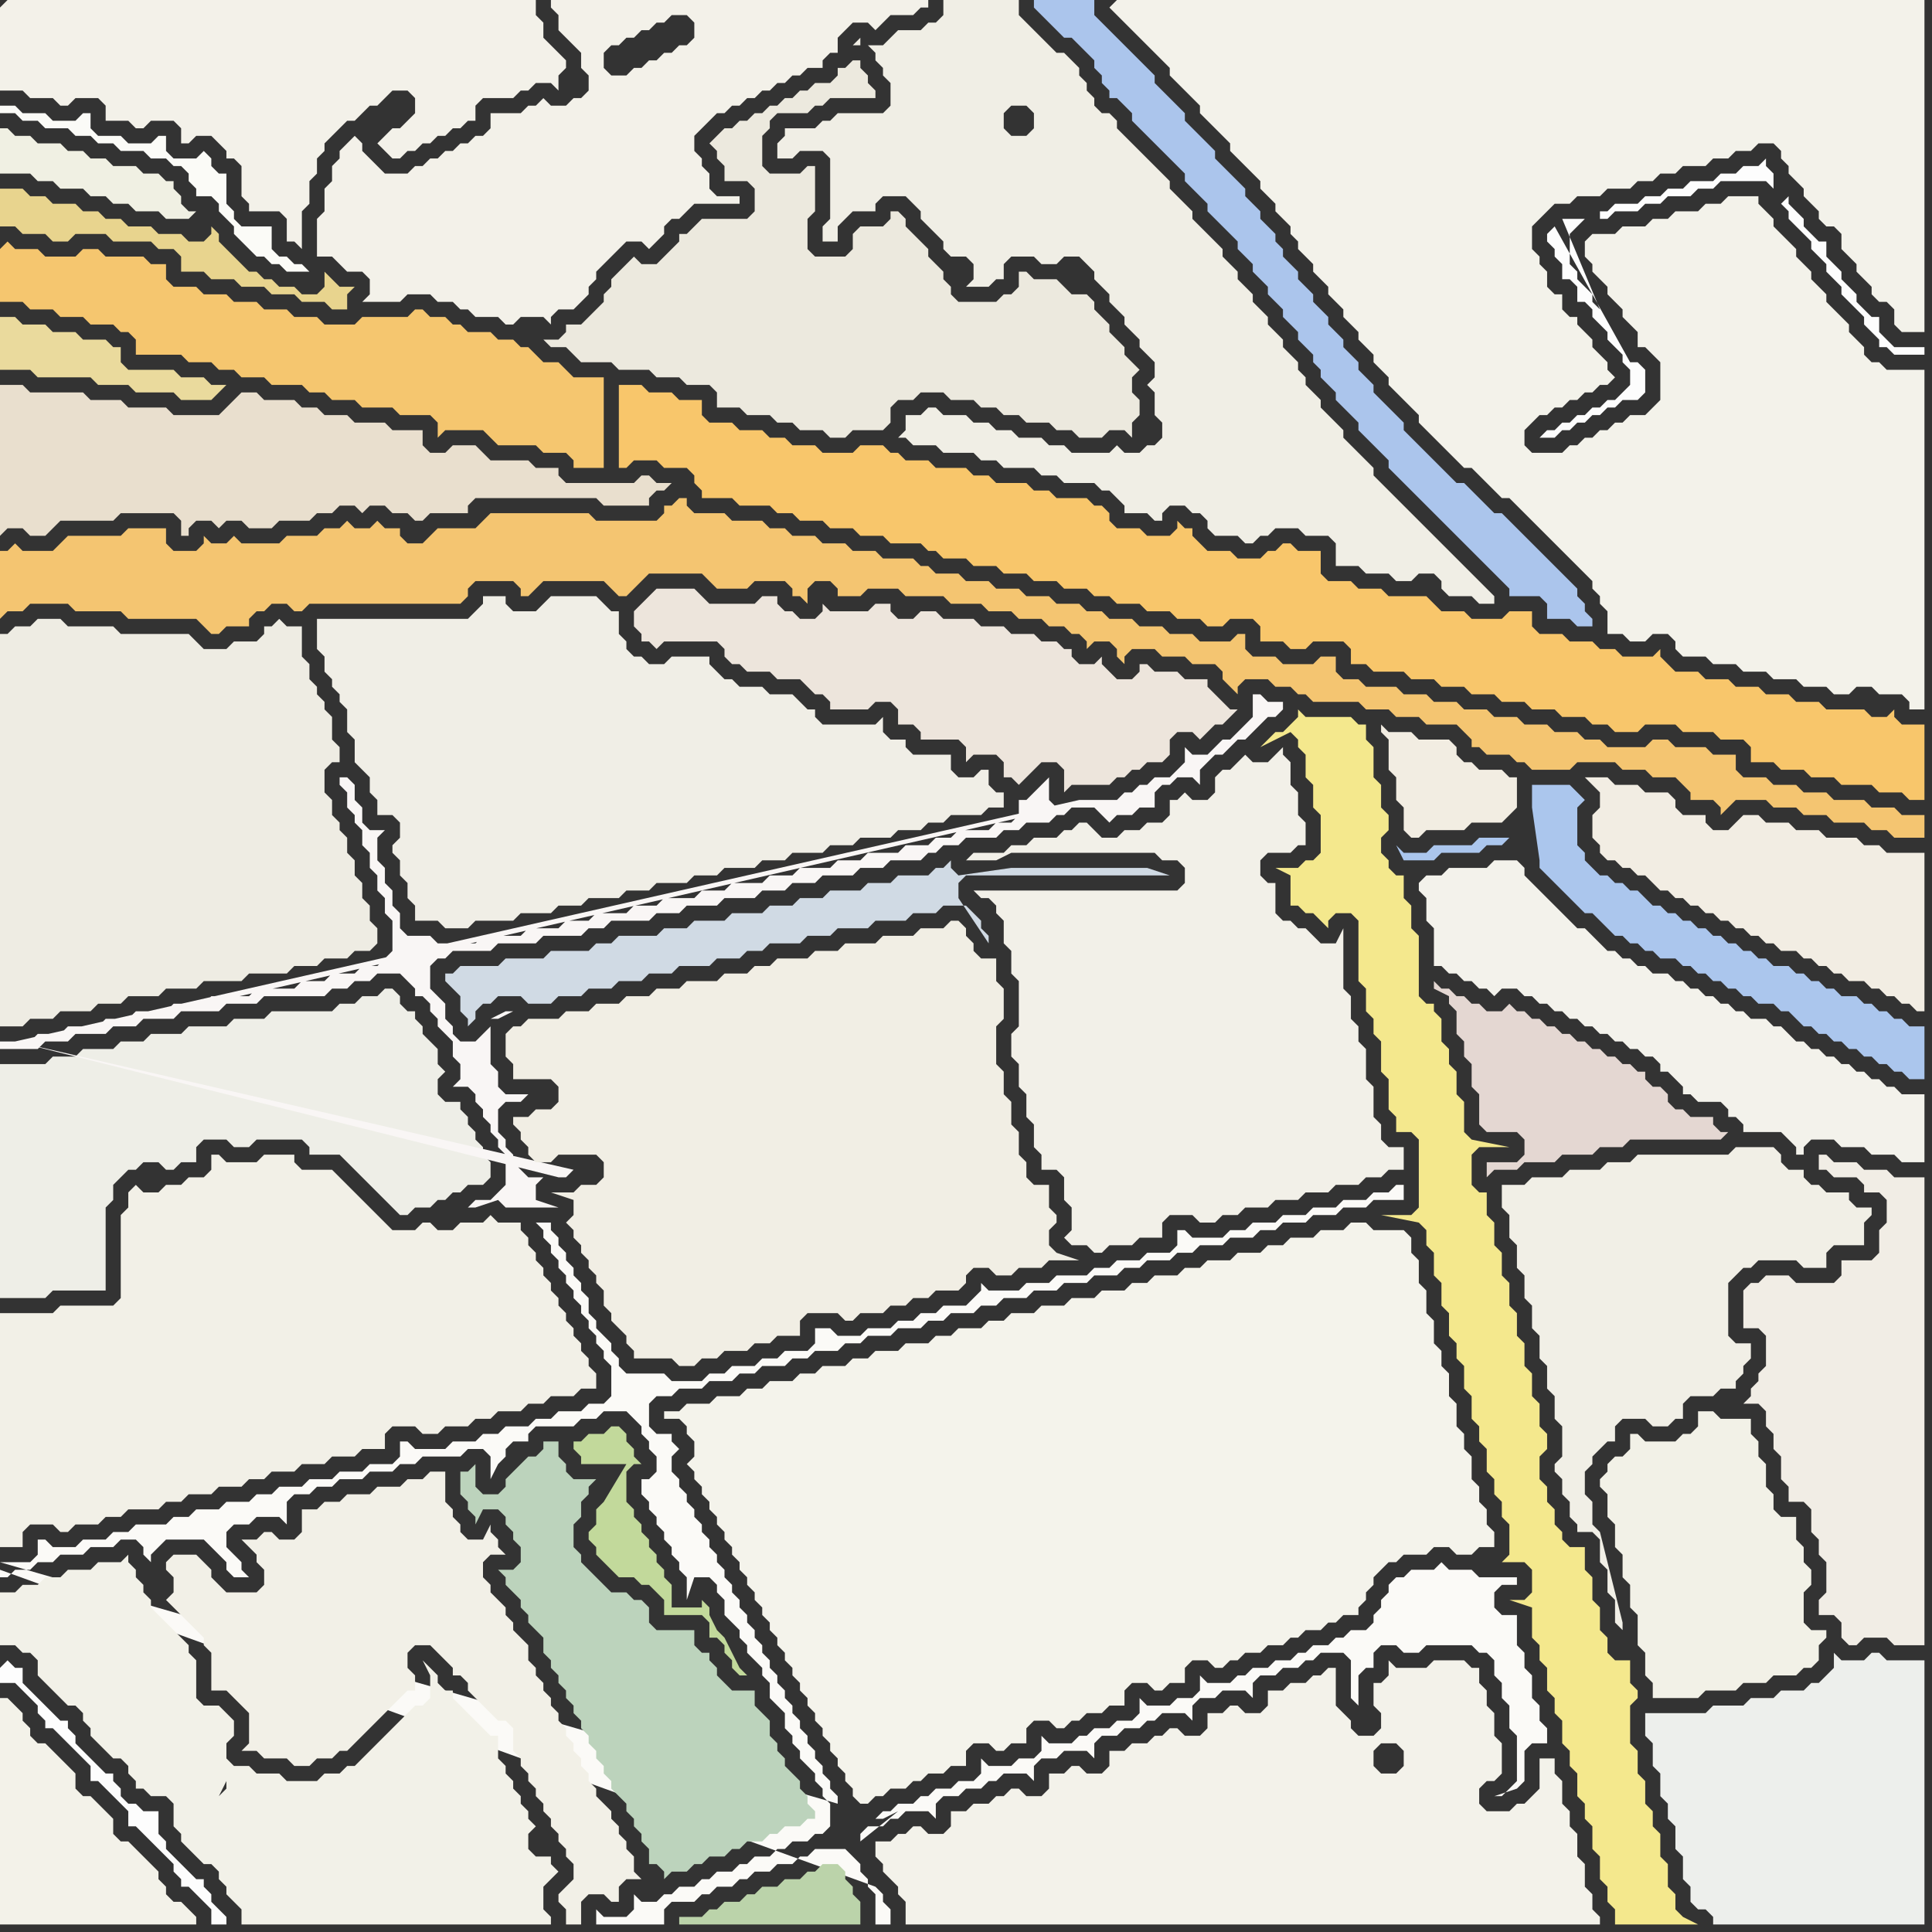 <svg width="256" height="256" xmlns="http://www.w3.org/2000/svg"><rect width="100%" height="100%" fill="#333333" stroke="none"/><script> 
var tempColor;
function hoverPath(evt){
obj = evt.target;
tempColor = obj.getAttribute("fill");
obj.setAttribute("fill","red");
//alert(tempColor);
//obj.setAttribute("stroke","red");}
function recoverPath(evt){
obj = evt.target;
obj.setAttribute("fill", tempColor);
//obj.setAttribute("stroke", tempColor);
}</script><path onmouseover="hoverPath(evt)" onmouseout="recoverPath(evt)" fill="rgb(251,250,247)" d="M  0,208l 0,1 1,0 1,-1 2,0 1,-1 2,0 1,-1 3,0 1,-1 3,0 1,-1 2,0 1,1 0,1 1,1 0,-1 1,-1 0,0 1,-1 5,0 1,1 1,1 1,1 0,1 1,1 2,0 -1,-1 0,-1 -1,-1 -1,-1 0,-2 1,-1 2,0 1,-1 3,0 1,1 0,-3 1,-1 2,0 1,-1 2,0 1,-1 3,0 1,-1 3,0 1,-1 2,0 1,-1 5,0 1,-1 2,0 1,1 0,3 1,-2 0,0 1,-1 0,-1 1,-1 2,0 0,-1 1,-1 5,0 1,-1 2,0 1,-1 3,0 2,2 0,1 1,1 0,1 1,1 0,2 -1,1 -1,0 0,2 1,1 0,1 1,1 0,1 1,1 0,1 1,1 0,1 1,1 0,1 1,1 0,3 1,-3 2,0 1,1 0,1 1,1 0,2 1,1 1,1 0,1 1,1 0,1 1,1 1,1 0,1 1,1 0,2 1,1 1,1 0,2 1,1 0,1 1,1 0,1 1,1 1,1 0,1 1,1 0,1 1,1 0,3 -1,1 -1,0 -1,1 -2,0 -1,1 -1,0 -1,1 -2,0 -1,1 -1,0 -1,1 -2,0 -1,1 -1,0 -1,1 -2,0 -1,1 -1,0 -1,1 -2,0 -1,-1 0,2 -1,1 -3,0 -1,-1 0,2 9,0 0,-2 1,-1 3,0 1,-1 1,0 1,-1 2,0 1,-1 1,0 1,-1 2,0 1,-1 2,0 1,-1 1,0 1,-1 4,0 1,1 1,1 0,1 1,1 0,1 1,1 0,4 2,0 0,-2 -1,-1 0,-1 -1,-1 -116,-42 111,31 0,-1 -1,-1 0,-1 -1,-1 0,-1 -1,-1 0,-1 -1,-1 0,-1 -1,-1 0,-1 -1,-1 0,-1 -1,-1 0,-1 -1,-1 0,-1 -1,-1 0,-1 -1,-1 0,-1 -1,-1 0,-1 -1,-1 0,-1 -1,-1 0,-1 -1,-1 0,-1 -1,-1 0,-1 -1,-1 0,-1 -1,-1 0,-1 -1,-1 0,-1 -1,-1 0,-1 -1,-1 0,-1 -1,-1 0,-1 -1,-1 0,-2 1,-1 -1,-1 0,-1 -2,0 -1,-1 0,-3 1,-1 2,0 1,-1 3,0 1,-1 3,0 1,-1 2,0 1,-1 3,0 1,-1 2,0 1,-1 3,0 1,-1 2,0 1,-1 3,0 1,-1 3,0 1,-1 2,0 1,-1 3,0 1,-1 2,0 1,-1 3,0 1,-1 3,0 1,-1 3,0 1,-1 3,0 1,-1 2,0 1,-1 3,0 1,-1 2,0 1,-1 3,0 1,-1 3,0 1,-1 2,0 1,-1 3,0 1,-1 3,0 1,-1 3,0 1,-1 4,0 0,-2 -1,0 -1,1 -2,0 -1,1 -3,0 -1,1 -3,0 -1,1 -3,0 -1,1 -3,0 -1,1 -2,0 -1,1 -4,0 -1,-1 -1,0 0,2 -1,1 -3,0 -1,1 -3,0 -1,1 -2,0 -1,1 -4,0 -1,1 -3,0 -1,1 -4,0 -1,-1 0,1 -1,1 -1,1 -3,0 -1,1 -2,0 -1,1 -2,0 -1,1 -3,0 -1,1 -3,0 -1,-1 -2,0 0,2 -1,1 -3,0 -1,1 -2,0 -1,1 -3,0 -1,1 -2,0 -1,1 -4,0 -1,-1 -5,0 -1,-1 0,-1 -1,-1 0,-1 -1,-1 -1,-1 0,-1 -1,-1 0,-2 -1,-1 0,-1 -1,-1 0,-1 -1,-1 0,-1 -1,-1 0,-1 -1,-1 0,-1 -2,0 1,1 0,1 1,1 0,1 1,1 0,1 1,1 0,1 1,1 0,1 1,1 0,1 1,1 0,1 1,1 0,1 1,1 0,1 1,1 0,4 -1,1 -2,0 -1,1 -3,0 -1,1 -2,0 -1,1 -3,0 -1,1 -2,0 -1,1 -3,0 -1,1 -4,0 -1,-1 -1,0 0,2 -1,1 -3,0 -1,1 -3,0 -1,1 -3,0 -1,1 -3,0 -1,1 -2,0 -1,1 -3,0 -1,1 -3,0 -1,1 -2,0 -1,1 -4,0 -1,1 -2,0 -1,1 -3,0 -1,1 -3,0 -1,-1 -1,0 0,2 -1,1 -4,0 111,32 -111,-31 112,32 0,0 -112,-32 114,36 0,-1 1,-1 2,0 1,-1 1,0 1,-1 3,0 1,1 0,-2 1,-1 2,0 1,-1 2,0 1,-1 1,0 1,-1 3,0 1,1 0,-2 1,-1 2,0 1,-1 3,0 1,1 0,-2 1,-1 2,0 1,-1 2,0 1,-1 1,0 1,-1 3,0 1,1 0,-2 1,-1 2,0 1,-1 3,0 1,1 0,-2 1,-1 2,0 1,-1 2,0 1,-1 1,0 1,-1 3,0 1,1 0,5 1,1 0,-4 1,-1 1,0 0,-2 1,-1 2,0 1,1 2,0 1,-1 6,0 1,1 1,0 1,1 0,2 1,1 0,2 1,1 0,3 1,1 0,6 -1,1 -1,1 -1,0 3,-1 1,-1 0,-4 1,-1 2,0 0,-2 -1,-1 0,-2 -1,-1 0,-3 -1,-1 0,-2 -1,-1 0,-4 -2,0 -1,-1 0,-2 1,-1 2,0 0,-1 -5,0 -1,-1 -3,0 -1,-1 -1,1 -3,0 -1,1 -1,0 -1,1 0,1 -1,1 0,1 -1,1 0,1 -1,1 -2,0 -1,1 -1,0 -1,1 -2,0 -1,1 -1,0 -1,1 -2,0 -1,1 -2,0 -1,1 -1,0 -1,1 -3,0 -1,-1 0,2 -1,1 -2,0 -1,1 -3,0 -1,-1 0,2 -1,1 -2,0 -1,1 -2,0 -1,1 -1,0 -1,1 -3,0 -1,-1 0,2 -1,1 -2,0 -1,1 -3,0 -1,-1 0,2 -1,1 -2,0 -1,1 -2,0 -1,1 -1,0 -1,1 -2,0 -1,1 -1,0 -1,1 1,0 2,-1 -5,4 -114,-36Z"/>
<path onmouseover="hoverPath(evt)" onmouseout="recoverPath(evt)" fill="rgb(242,240,231)" d="M  19,158l 0,0 -1,-1 -1,1 0,2 -1,1 0,11 -1,1 -7,0 -1,1 -7,0 0,31 3,0 0,-2 1,-1 3,0 1,1 1,0 1,-1 3,0 1,-1 2,0 1,-1 4,0 1,-1 2,0 1,-1 3,0 1,-1 3,0 1,-1 2,0 1,-1 3,0 1,-1 3,0 1,-1 3,0 1,-1 3,0 0,-2 1,-1 3,0 1,1 2,0 1,-1 3,0 1,-1 2,0 1,-1 3,0 1,-1 2,0 1,-1 3,0 1,-1 2,0 0,-2 -1,-1 0,-1 -1,-1 0,-1 -1,-1 0,-1 -1,-1 0,-1 -1,-1 0,-1 -1,-1 0,-1 -1,-1 0,-1 -1,-1 0,-1 -1,-1 0,-1 -1,-1 0,-1 -3,0 -1,-1 -1,1 -3,0 -1,1 -2,0 -1,-1 -1,0 -1,1 -3,0 -1,-1 -1,-1 -6,-6 -4,0 -1,-1 0,-1 -4,0 -1,1 -4,0 -1,-1 -1,0 0,2 -1,1 -2,0 -1,1 -2,0 -1,1Z"/>
<path onmouseover="hoverPath(evt)" onmouseout="recoverPath(evt)" fill="rgb(237,239,236)" d="M  219,232l 0,2 1,1 0,3 1,1 0,2 1,1 0,3 1,1 0,3 1,1 0,2 1,1 1,0 1,1 0,1 28,0 0,-35 -5,0 -1,-1 -1,0 -1,1 -3,0 -1,-1 0,2 -1,1 -1,1 -1,0 -1,1 -3,0 -1,1 -3,0 -1,1 -4,0 -1,1 -8,0 0,3 1,1Z"/>
<path onmouseover="hoverPath(evt)" onmouseout="recoverPath(evt)" fill="rgb(243,241,233)" d="M  0,1l 0,11 3,0 1,1 3,0 1,1 1,0 1,-1 3,0 1,1 0,2 3,0 1,1 1,0 1,-1 3,0 1,1 0,2 1,0 1,-1 2,0 1,1 1,1 0,1 1,0 1,1 0,4 1,1 0,1 4,0 1,1 0,3 1,0 1,1 0,-5 1,-1 0,-3 1,-1 0,-2 1,-1 0,-1 2,-2 1,-1 1,0 1,-1 1,-1 1,0 1,-1 1,-1 2,0 1,1 0,2 -1,1 -1,1 -1,0 -1,1 -1,1 1,1 0,0 1,1 1,0 1,-1 1,0 1,-1 1,0 1,-1 1,0 1,-1 1,0 1,-1 1,0 0,-2 1,-1 4,0 1,-1 1,0 1,-1 2,0 1,1 0,-2 1,-1 0,-1 -1,-1 -1,-1 -1,-1 0,-2 -1,-1 0,-2 -70,0 -1,1Z"/>
<path onmouseover="hoverPath(evt)" onmouseout="recoverPath(evt)" fill="rgb(245,198,111)" d="M  0,33l 0,7 3,0 1,1 3,0 1,1 3,0 1,1 3,0 1,1 1,0 1,1 0,2 6,0 1,1 3,0 1,1 2,0 1,1 3,0 1,1 4,0 1,1 2,0 1,1 3,0 1,1 4,0 1,1 4,0 1,1 0,2 1,-1 5,0 1,1 1,1 5,0 1,1 3,0 1,1 0,1 4,0 0,-12 -4,0 -1,-1 -1,-1 -2,0 -1,-1 -1,-1 -1,0 -1,-1 -2,0 -1,-1 -3,0 -1,-1 -1,0 -1,-1 -2,0 -1,-1 -1,0 -1,1 -6,0 -1,1 -4,0 -1,-1 -3,0 -1,-1 -3,0 -1,-1 -3,0 -1,-1 -3,0 -1,-1 -3,0 -1,-1 0,-2 -2,0 -1,-1 -5,0 -1,-1 -2,0 -1,1 -4,0 -1,-1 -3,0 -1,-1 -1,1Z"/>
<path onmouseover="hoverPath(evt)" onmouseout="recoverPath(evt)" fill="rgb(238,238,231)" d="M  0,153l 0,19 6,0 1,-1 7,0 0,-11 1,-1 0,-2 1,-1 1,-1 1,0 1,-1 2,0 1,1 1,0 1,-1 2,0 0,-2 1,-1 3,0 1,1 2,0 1,-1 6,0 1,1 0,1 4,0 1,1 5,5 1,1 1,1 1,0 1,-1 2,0 1,-1 1,0 1,-1 1,0 1,-1 2,0 1,-1 0,-2 -1,-1 0,-1 -1,-1 0,-1 -1,-1 0,-1 -1,-1 0,-1 -2,0 -1,-1 0,-2 1,-1 -1,-1 0,-2 -1,-1 -1,-1 0,-1 -1,-1 0,-1 -1,0 -1,-1 0,-1 -1,-1 -1,0 -1,1 -2,0 -1,1 -2,0 -1,1 -8,0 -1,1 -4,0 -1,1 -5,0 -1,1 -4,0 -1,1 -3,0 -1,1 -4,0 -1,1 -3,0 -1,1 -6,0Z"/>
<path onmouseover="hoverPath(evt)" onmouseout="recoverPath(evt)" fill="rgb(242,240,231)" d="M  42,200l -2,0 0,3 -1,1 -2,0 -1,-1 -1,0 -1,1 -2,0 1,1 0,0 1,1 0,1 1,1 0,2 -1,1 -4,0 -1,-1 -1,-1 0,-1 -1,-1 -1,-1 -3,0 -1,1 0,1 1,1 0,2 -1,1 1,1 1,1 1,1 1,1 1,1 0,1 1,1 0,5 2,0 1,1 1,1 1,1 0,4 -1,1 2,0 1,1 3,0 1,1 2,0 1,-1 2,0 1,-1 1,0 1,-1 1,-1 1,-1 1,-1 1,-1 1,-1 1,-1 1,-1 1,0 0,-2 -1,-1 0,-2 1,-1 2,0 1,1 1,1 1,1 0,1 1,0 1,1 0,1 1,1 2,2 1,1 1,0 1,1 0,3 1,1 0,1 1,1 0,1 1,1 0,1 1,1 0,1 1,1 0,1 1,1 0,1 1,1 0,1 1,1 0,2 -1,1 -1,1 0,1 1,1 0,2 2,0 0,-3 1,-1 2,0 1,1 1,0 0,-2 1,-1 2,0 -1,-1 0,-2 -1,-1 0,-1 -1,-1 0,-1 -1,-1 0,-1 -1,-1 -1,-1 0,-1 -1,-1 0,-1 -1,-1 0,-1 -1,-1 0,-1 -1,-1 0,-1 -1,-1 0,-1 -1,-1 0,-1 -1,-1 0,-1 -1,-1 0,-1 -1,-1 0,-2 -1,-1 -1,-1 0,-1 -1,-1 0,-1 -1,-1 -1,-1 0,-1 -1,-1 0,-2 1,-1 2,0 -1,-1 0,-1 -1,-1 0,-1 -1,2 -2,0 -1,-1 0,-1 -1,-1 0,-1 -1,-1 0,-4 -2,0 -1,1 -2,0 -1,1 -3,0 -1,1 -3,0 -1,1 -2,0 -1,1Z"/>
<path onmouseover="hoverPath(evt)" onmouseout="recoverPath(evt)" fill="rgb(237,229,220)" d="M  85,80l -1,1 0,2 1,1 0,1 1,0 1,1 1,-1 7,0 1,1 0,1 1,1 1,0 1,1 3,0 1,1 3,0 1,1 1,1 1,0 1,1 0,1 5,0 1,-1 2,0 1,1 0,2 2,0 1,1 0,1 5,0 1,1 0,2 1,-1 3,0 1,1 0,2 1,0 1,1 1,-1 0,0 1,-1 1,-1 2,0 1,1 0,3 1,-1 5,0 1,-1 1,0 1,-1 1,0 1,-1 2,0 1,-1 0,-2 1,-1 2,0 1,1 1,-1 1,-1 1,0 1,-1 1,-1 -1,0 -1,-1 -2,-2 0,-1 -3,0 -1,-1 -3,0 -1,-1 -1,0 0,1 -1,1 -2,0 -1,-1 -1,-1 0,-1 -1,1 -2,0 -1,-1 0,-1 -1,0 -1,-1 -2,0 -1,-1 -3,0 -1,-1 -3,0 -1,-1 -4,0 -1,-1 -2,0 -1,1 -2,0 -1,-1 0,-1 -2,0 -1,1 -5,0 -1,-1 0,1 -1,1 -2,0 -1,-1 -1,0 -1,-1 0,-1 -2,0 -1,1 -6,0 -1,-1 -1,-1 -5,0 -1,1 -1,1Z"/>
<path onmouseover="hoverPath(evt)" onmouseout="recoverPath(evt)" fill="rgb(171,197,236)" d="M  138,0l -1,0 0,1 1,1 0,0 1,1 1,1 1,1 1,0 1,1 1,1 1,1 0,1 1,1 0,1 1,1 0,1 1,0 1,1 1,1 0,1 1,1 1,1 1,1 1,1 1,1 1,1 1,1 0,1 1,1 2,2 0,1 1,1 1,1 1,1 1,1 0,1 1,1 1,1 0,1 1,1 1,1 0,1 1,1 1,1 0,1 1,1 1,1 0,1 1,1 1,1 0,1 1,1 0,1 1,1 1,1 0,1 1,1 1,1 1,1 0,1 1,1 2,2 1,1 0,1 1,1 1,1 1,1 1,1 1,1 1,1 1,1 1,1 1,1 1,1 1,1 1,1 1,1 1,1 1,1 1,1 0,1 4,0 1,1 0,2 3,0 1,1 2,0 0,-1 -1,-1 0,-1 -1,-1 0,-1 -1,-1 -1,-1 -1,-1 -1,-1 -1,-1 -1,-1 -1,-1 -1,-1 -1,-1 -1,-1 -1,0 -1,-1 -1,-1 -1,-1 -1,-1 -1,0 -1,-1 -1,-1 -1,-1 -1,-1 -1,-1 -1,-1 -1,-1 0,-1 -1,-1 -1,-1 -1,-1 -1,-1 0,-1 -1,-1 -1,-1 0,-1 -1,-1 -1,-1 0,-1 -1,-1 -1,-1 0,-1 -1,-1 -1,-1 0,-1 -1,-1 -1,-1 0,-1 -1,-1 -1,-1 0,-1 -1,-1 0,-1 -2,-2 0,-1 -2,-2 0,-1 -2,-2 -1,-1 -1,-1 0,-1 -1,-1 -1,-1 -1,-1 -1,-1 0,-1 -1,-1 -1,-1 -1,-1 -1,-1 0,-1 -1,-1 -2,-2 -1,-1 -1,-1 -1,-1 -1,-1 -1,-1 0,-2Z"/>
<path onmouseover="hoverPath(evt)" onmouseout="recoverPath(evt)" fill="rgb(243,242,234)" d="M  147,1l 0,0 1,1 1,1 1,1 1,1 1,1 1,1 1,1 1,1 0,1 1,1 1,1 1,1 1,1 0,1 1,1 1,1 1,1 1,1 0,1 3,3 1,1 0,1 1,1 1,1 0,1 1,1 1,1 0,1 1,1 0,1 1,1 1,1 0,1 1,1 1,1 0,1 1,1 1,1 0,1 1,1 1,1 0,1 1,1 1,1 0,1 1,1 1,1 0,1 1,1 1,1 1,1 1,1 0,1 1,1 1,1 1,1 1,1 1,1 1,1 1,0 1,1 1,1 1,1 1,1 1,0 1,1 1,1 1,1 1,1 1,1 1,1 1,1 1,1 1,1 1,1 1,1 0,1 1,1 0,1 1,1 0,3 2,0 1,1 2,0 1,-1 2,0 1,1 0,1 1,1 3,0 1,1 3,0 1,1 3,0 1,1 3,0 1,1 3,0 1,1 2,0 1,-1 2,0 1,1 3,0 1,1 0,1 2,0 0,-45 -5,0 -1,-1 -1,0 -1,-1 0,-1 -1,-1 -1,-1 0,-1 -1,-1 -1,-1 -1,-1 0,-1 -1,-1 -1,-1 0,-1 -1,-1 -1,-1 0,-1 -1,-1 -1,-1 -1,-1 0,-1 -1,-1 -1,-1 0,-1 -4,0 -1,1 -2,0 -1,1 -3,0 -1,1 -2,0 -1,1 -3,0 -1,1 -3,0 -1,1 0,2 1,1 0,1 1,1 1,1 0,1 1,1 1,1 0,1 1,1 1,1 0,2 1,0 1,1 1,1 0,5 -1,1 -1,1 -2,0 -1,1 -1,0 -1,1 -1,0 -1,1 -1,0 -1,1 -1,0 -1,1 -4,0 -1,-1 0,-2 1,-1 1,-1 1,0 1,-1 1,0 1,-1 1,0 1,-1 1,0 1,-1 1,0 1,-1 -1,-1 0,-1 -1,-1 -1,-1 0,-1 -1,-1 -1,-1 0,-1 -1,0 -1,-1 0,-2 -1,0 -1,-1 0,-2 -1,-1 0,-1 -1,-1 0,-3 1,-1 1,-1 1,-1 2,0 1,-1 3,0 1,-1 3,0 1,-1 2,0 1,-1 2,0 1,-1 3,0 1,-1 2,0 1,-1 2,0 1,-1 2,0 1,1 0,1 1,1 0,1 1,1 1,1 0,1 1,1 1,1 0,1 1,1 1,0 1,1 0,2 1,1 1,1 0,1 1,1 1,1 0,1 1,1 1,0 1,1 0,2 1,1 3,0 0,-44 -107,0 -1,1Z"/>
<path onmouseover="hoverPath(evt)" onmouseout="recoverPath(evt)" fill="rgb(249,246,245)" d="M  2,138l -2,0 0,1 5,0 1,-1 3,0 1,-1 4,0 1,-1 3,0 1,-1 4,0 1,-1 5,0 1,-1 4,0 1,-1 8,0 1,-1 2,0 1,-1 2,0 1,-1 3,0 1,1 1,1 0,1 1,0 1,1 0,1 1,1 0,1 1,1 1,1 0,2 1,1 0,2 -1,1 2,0 1,1 0,1 1,1 0,1 1,1 0,1 1,1 0,1 1,1 0,4 -1,1 -1,1 -2,0 -1,1 1,0 3,-1 1,1 7,0 -3,-1 0,-2 1,-1 -2,0 -1,-1 -1,-1 0,-1 -1,-1 0,-1 -1,-1 0,-3 1,-1 2,0 1,-1 -3,0 -1,-1 0,-2 -1,-1 0,-5 -1,1 -1,1 -2,0 -1,-1 0,-1 -1,-1 0,-2 -1,-1 -1,-1 0,-3 1,-1 1,0 1,-1 5,0 1,-1 5,0 1,-1 5,0 1,-1 2,0 1,-1 5,0 1,-1 3,0 1,-1 4,0 1,-1 4,0 1,-1 3,0 1,-1 3,0 1,-1 4,0 1,-1 3,0 1,-1 4,0 1,-1 1,0 1,-1 2,0 1,-1 4,0 1,-1 2,0 1,-1 3,0 1,-1 1,0 1,-1 3,0 1,1 1,1 1,-1 2,0 1,-1 2,0 0,-2 1,-1 1,0 1,-1 2,0 1,1 0,-2 1,-1 1,-1 1,0 1,-1 1,-1 1,0 1,-1 1,-1 1,-1 1,0 1,-1 0,-1 -2,0 -1,-1 -1,0 0,3 -1,1 -1,1 -1,1 -1,0 -1,1 -1,1 -2,0 -1,-1 0,2 -1,1 -1,1 -2,0 -1,1 -1,0 -1,1 -1,0 -1,1 -5,0 -141,32 139,-31 -1,0 -1,-1 0,-3 -1,1 0,0 -1,1 -1,1 -1,0 0,2 -1,1 -2,0 -1,1 -4,0 -1,1 -2,0 -1,1 -3,0 -1,1 -4,0 -1,1 -3,0 -1,1 -4,0 -1,1 -3,0 -1,1 -4,0 -1,1 -3,0 -1,1 -4,0 -1,1 -3,0 -1,1 -4,0 -1,1 -3,0 -1,1 -4,0 -1,1 -5,0 -1,1 -5,0 -1,-1 -3,0 -1,-1 0,-2 -1,-1 0,-2 -1,-1 0,-2 -1,-1 0,-3 1,-1 -2,0 -1,-1 0,-2 -1,-1 0,-2 -1,-1 -1,0 0,1 1,1 0,2 1,1 0,1 1,1 0,2 1,1 0,2 1,1 0,2 1,1 0,2 1,1 0,4 -1,1 -1,1 -2,0 -1,1 -3,0 -1,1 -3,0 -1,1 -5,0 -1,1 -5,0 -1,1 -4,0 -1,1 -4,0 -1,1 -3,0 -1,1 -4,0 -1,1 -3,0 -1,1 1,0 4,-1 5,-1 4,-1 5,-1 118,-27 -139,31 64,-3 -1,0 2,-1 1,0 -2,1 -64,3 72,18 1,0 1,-1Z"/>
<path onmouseover="hoverPath(evt)" onmouseout="recoverPath(evt)" fill="rgb(240,238,230)" d="M  46,94l 0,3 1,1 0,3 1,1 1,1 0,2 1,1 0,2 2,0 1,1 0,2 -1,1 0,1 1,1 0,2 1,1 0,2 1,1 0,2 3,0 1,1 3,0 1,-1 5,0 1,-1 4,0 1,-1 3,0 1,-1 4,0 1,-1 3,0 1,-1 4,0 1,-1 3,0 1,-1 4,0 1,-1 3,0 1,-1 4,0 1,-1 3,0 1,-1 4,0 1,-1 3,0 1,-1 2,0 1,-1 4,0 1,-1 2,0 0,-2 -1,0 -1,-1 0,-2 -1,0 -1,1 -2,0 -1,-1 0,-2 -5,0 -1,-1 0,-1 -2,0 -1,-1 0,-2 -1,1 -7,0 -1,-1 0,-1 -1,0 -1,-1 -1,-1 -3,0 -1,-1 -3,0 -1,-1 -1,0 -1,-1 -1,-1 0,-1 -5,0 -1,1 -2,0 -1,-1 -1,0 -1,-1 0,-1 -1,-1 0,-3 -1,0 -1,-1 -1,-1 -6,0 -1,1 0,0 -1,1 -3,0 -1,-1 0,-1 -3,0 0,1 -1,1 -1,1 -20,0 0,4 1,1 0,2 1,1 0,1 1,1 0,1 1,1Z"/>
<path onmouseover="hoverPath(evt)" onmouseout="recoverPath(evt)" fill="rgb(188,211,188)" d="M  69,194l 0,0 -1,1 -1,1 0,1 -1,1 -2,0 -1,-1 0,-3 -1,1 -1,0 0,3 1,1 0,1 1,1 0,1 1,-2 2,0 1,1 0,1 1,1 0,1 1,1 0,2 -1,1 -2,0 1,1 0,1 1,1 1,1 0,1 1,1 0,1 1,1 1,1 0,2 1,1 0,1 1,1 0,1 1,1 0,1 1,1 0,1 1,1 0,1 1,1 0,1 1,1 0,1 1,1 0,1 1,1 0,1 1,1 1,1 0,1 1,1 0,1 1,1 0,1 1,1 0,2 1,0 1,1 0,1 1,-1 2,0 1,-1 1,0 1,-1 2,0 1,-1 1,0 1,-1 2,0 1,-1 1,0 1,-1 2,0 1,-1 1,0 0,-1 -1,-1 0,-1 -1,-1 0,-1 -1,-1 -1,-1 0,-1 -1,-1 0,-1 -1,-1 0,-2 -1,-1 -1,-1 0,-2 -3,0 -1,-1 -1,-1 0,-1 -1,-1 0,-1 -1,0 -1,-1 0,-2 -5,0 -1,-1 0,-2 -1,-1 -1,0 -1,-1 -2,0 -1,-1 -1,-1 -1,-1 -1,-1 0,-1 -1,-1 0,-3 1,-1 0,-2 1,-1 0,-1 1,-1 -3,0 -1,-1 0,-1 -1,-1 0,-2 -2,0 0,1 -1,1 -1,0 -1,1Z"/>
<path onmouseover="hoverPath(evt)" onmouseout="recoverPath(evt)" fill="rgb(244,232,141)" d="M  181,131l 0,3 1,1 0,2 1,1 0,4 1,1 0,4 1,1 0,2 2,0 1,1 0,9 -1,1 -4,0 5,1 0,0 1,1 0,2 1,1 0,3 1,1 0,3 1,1 0,3 1,1 0,2 1,1 0,3 1,1 0,3 1,1 0,2 1,1 0,3 1,1 0,2 1,1 0,2 1,1 0,4 -1,1 3,0 1,1 0,3 -1,1 -2,0 3,1 0,4 1,1 0,2 1,1 0,3 1,1 0,2 1,1 0,3 1,1 0,2 1,1 0,3 1,1 0,2 1,1 0,3 1,1 0,3 1,1 0,2 1,1 0,2 11,0 -2,-1 0,0 -1,-1 0,-2 -1,-1 0,-3 -1,-1 0,-3 -1,-1 0,-2 -1,-1 0,-3 -1,-1 0,-3 -1,-1 0,-5 1,-1 0,-1 -1,-1 0,-3 -2,0 -1,-1 0,-2 -1,-1 0,-3 -1,-1 0,-3 -1,-1 0,-3 -2,0 -1,-1 0,-1 -1,-1 0,-2 -1,-1 0,-2 -1,-1 0,-3 1,-1 0,-2 -1,-1 0,-3 -1,-1 0,-3 -1,-1 0,-3 -1,-1 0,-3 -1,-1 0,-3 -1,-1 0,-3 -1,-1 0,-3 -1,-1 0,-3 -1,0 -1,-1 0,-4 1,-1 4,0 -5,-1 0,0 -1,-1 0,-4 -1,-1 0,-3 -1,-1 0,-2 -1,-1 0,-3 -1,-1 0,-1 -1,0 -1,-1 0,-8 -1,-1 0,-3 -1,-1 0,-3 -1,0 -1,-1 0,-1 -1,-1 0,-2 1,-1 0,-2 -1,-1 0,-3 -1,-1 0,-4 -1,-1 0,-2 -1,0 -1,-1 -6,0 -1,-1 0,1 -1,1 -1,1 -1,0 -1,1 -1,1 4,-2 0,0 1,1 0,1 1,1 0,3 1,1 0,3 1,1 0,5 -1,1 -1,0 -1,1 -3,0 2,1 0,4 1,0 1,1 1,0 1,1 1,1 0,-1 1,-1 2,0 1,1 0,8 1,1Z"/>
<path onmouseover="hoverPath(evt)" onmouseout="recoverPath(evt)" fill="rgb(242,237,227)" d="M  212,106l 0,1 -1,1 0,3 1,1 0,1 1,1 1,0 1,1 1,0 1,1 1,0 1,1 1,1 1,0 1,1 1,0 1,1 1,0 1,1 1,0 1,1 1,0 1,1 1,0 1,1 1,0 1,1 1,0 1,1 2,0 1,1 1,0 1,1 1,0 1,1 1,0 1,1 2,0 1,1 1,0 1,1 1,0 1,1 1,0 1,1 1,0 0,-21 -5,0 -1,-1 -2,0 -1,-1 -4,0 -1,-1 -3,0 -1,-1 -3,0 -1,-1 -2,0 -1,1 0,0 -1,1 -2,0 -1,-1 0,-1 -3,0 -1,-1 0,-1 -1,-1 -3,0 -1,-1 -3,0 -1,-1 -3,0 1,1 0,0 1,1Z"/>
<path onmouseover="hoverPath(evt)" onmouseout="recoverPath(evt)" fill="rgb(248,198,107)" d="M  82,59l 0,3 1,0 1,-1 3,0 1,1 3,0 1,1 0,1 1,1 0,1 4,0 1,1 4,0 1,1 2,0 1,1 3,0 1,1 3,0 1,1 3,0 1,1 4,0 1,1 1,0 1,1 3,0 1,1 3,0 1,1 3,0 1,1 3,0 1,1 3,0 1,1 2,0 1,1 3,0 1,1 3,0 1,1 3,0 1,1 2,0 1,-1 3,0 1,1 0,2 3,0 1,1 2,0 1,-1 4,0 1,1 0,2 2,0 1,1 4,0 1,1 3,0 1,1 3,0 1,1 3,0 1,1 3,0 1,1 3,0 1,1 3,0 1,1 2,0 1,1 3,0 1,-1 4,0 1,1 4,0 1,1 3,0 1,1 0,2 3,0 1,1 3,0 1,1 3,0 1,1 4,0 1,1 3,0 1,1 2,0 0,-10 -3,0 -1,-1 0,-1 -1,1 -2,0 -1,-1 -5,0 -1,-1 -3,0 -1,-1 -3,0 -1,-1 -3,0 -1,-1 -3,0 -1,-1 -3,0 -1,-1 -1,-1 0,-1 -1,1 -4,0 -1,-1 -2,0 -1,-1 -3,0 -1,-1 -3,0 -1,-1 0,-2 -3,0 -1,1 -4,0 -1,-1 -3,0 -1,-1 -1,-1 -5,0 -1,-1 -3,0 -1,-1 -3,0 -1,-1 0,-3 -3,0 -1,-1 -1,0 -1,1 -1,0 -1,1 -3,0 -1,-1 -3,0 -1,-1 -1,-1 0,-1 -1,0 -1,-1 0,1 -1,1 -3,0 -1,-1 -3,0 -1,-1 0,-1 -1,-1 -1,0 -1,-1 -4,0 -1,-1 -2,0 -1,-1 -4,0 -1,-1 -2,0 -1,-1 -4,0 -1,-1 -3,0 -1,-1 -1,0 -1,-1 -3,0 -1,1 -4,0 -1,-1 -3,0 -1,-1 -2,0 -1,-1 -3,0 -1,-1 -3,0 -1,-1 0,-2 -3,0 -1,-1 -3,0 -1,-1 -3,0Z"/>
<path onmouseover="hoverPath(evt)" onmouseout="recoverPath(evt)" fill="rgb(236,233,222)" d="M  90,50l 0,0 1,1 3,0 1,1 0,2 3,0 1,1 3,0 1,1 2,0 1,1 3,0 1,1 2,0 1,-1 4,0 1,-1 0,-2 1,-1 2,0 1,-1 3,0 1,1 3,0 1,1 2,0 1,1 2,0 1,1 3,0 1,1 2,0 1,1 3,0 1,-1 2,0 1,1 0,-2 1,-1 0,-2 -1,-1 0,-2 1,-1 -1,-1 -1,-1 0,-1 -1,-1 -1,-1 0,-1 -1,-1 -1,-1 0,-1 -1,-1 -2,0 -1,-1 -1,-1 -3,0 -1,-1 -1,0 0,2 -1,1 -1,0 -1,1 -5,0 -1,-1 0,-1 -1,-1 0,-1 -1,-1 -1,-1 0,-1 -1,-1 -1,-1 -1,-1 0,-1 -1,-1 -1,0 0,1 -1,1 -3,0 -1,1 0,2 -1,1 -4,0 -1,-1 0,-4 1,-1 0,-6 -1,0 -1,1 -4,0 -1,-1 0,-4 1,-1 0,-1 1,-1 4,0 1,-1 1,0 1,-1 6,0 0,-1 -1,-1 0,-1 -1,-1 0,-1 -1,0 -1,1 -1,0 0,1 -1,1 -2,0 -1,1 -1,0 -1,1 -1,0 -1,1 -1,0 -1,1 -1,0 -1,1 -1,0 -1,1 -1,0 -1,1 -1,1 1,1 0,1 1,1 0,2 3,0 1,1 0,3 -1,1 -6,0 -1,1 -1,1 -1,0 0,1 -1,1 -1,1 -1,1 -2,0 -1,-1 -1,1 0,0 -1,1 -1,1 0,1 -1,1 0,1 -1,1 -1,1 -1,1 -2,0 0,1 -1,1 -2,0 1,1 2,0 1,1 1,1 4,0 1,1 4,0 1,1Z"/>
<path onmouseover="hoverPath(evt)" onmouseout="recoverPath(evt)" fill="rgb(242,237,226)" d="M  184,99l 0,3 1,1 0,3 1,1 0,3 1,1 1,0 1,-1 5,0 1,-1 4,0 1,-1 1,-1 0,-4 -1,0 -1,-1 -3,0 -1,-1 -1,0 -1,-1 0,-1 -1,-1 -4,0 -1,-1 -3,0 -1,-1 0,1 1,1Z"/>
<path onmouseover="hoverPath(evt)" onmouseout="recoverPath(evt)" fill="rgb(242,241,231)" d="M  213,195l 0,0 -1,1 0,1 1,1 0,3 1,1 0,3 1,1 0,3 1,1 0,3 1,1 0,4 1,1 0,3 1,1 0,2 6,0 1,-1 4,0 1,-1 3,0 1,-1 3,0 1,-1 1,0 1,-1 0,-2 1,-1 0,-1 -2,0 -1,-1 0,-4 1,-1 0,-2 -1,-1 0,-2 -1,-1 0,-3 -2,0 -1,-1 0,-2 -1,-1 0,-3 -1,-1 0,-2 -1,-1 0,-2 -4,0 -1,-1 -2,0 0,2 -1,1 -1,0 -1,1 -4,0 -1,-1 -1,0 0,2 -1,1 -1,0 -1,1Z"/>
<path onmouseover="hoverPath(evt)" onmouseout="recoverPath(evt)" fill="rgb(243,242,233)" d="M  0,228l 0,27 26,0 0,-1 -1,-1 0,0 -1,-1 -1,0 -1,-1 0,-1 -1,-1 0,-1 -1,-1 -1,-1 -1,-1 -1,-1 -1,0 -1,-1 0,-2 -3,-3 -1,0 -1,-1 0,-2 -1,-1 -1,-1 -1,-1 -1,-1 -1,0 -1,-1 0,-1 -1,-1 0,-1 -1,-1 -1,-1 -1,0Z"/>
<path onmouseover="hoverPath(evt)" onmouseout="recoverPath(evt)" fill="rgb(240,240,227)" d="M  26,28l -1,0 -1,-1 0,-1 -1,-1 0,-1 -1,0 -1,-1 -2,0 -1,-1 -3,0 -1,-1 -2,0 -1,-1 -2,0 -1,-1 -3,0 -1,-1 -2,0 -1,-1 -1,0 0,6 4,0 1,1 2,0 1,1 3,0 1,1 2,0 1,1 2,0 1,1 3,0 1,1 3,0 1,-1Z"/>
<path onmouseover="hoverPath(evt)" onmouseout="recoverPath(evt)" fill="rgb(251,251,247)" d="M  41,36l 0,0 -1,-1 -1,0 -1,-1 -1,0 -1,-1 0,-3 -4,0 -1,-1 0,-1 -1,-1 0,-4 -1,0 -1,-1 0,-1 -1,-1 -1,1 -3,0 -1,-1 0,-2 -1,0 -1,1 -3,0 -1,-1 -3,0 -1,-1 0,-2 -1,0 -1,1 -3,0 -1,-1 -3,0 -1,-1 -2,0 0,1 2,0 1,1 2,0 1,1 3,0 1,1 2,0 1,1 2,0 1,1 3,0 1,1 2,0 1,1 1,0 1,1 0,1 1,1 0,1 2,0 1,1 0,1 1,1 1,1 0,1 1,1 1,1 1,1 1,0 1,1 1,0 1,1Z"/>
<path onmouseover="hoverPath(evt)" onmouseout="recoverPath(evt)" fill="rgb(244,243,235)" d="M  91,189l 0,1 1,1 0,2 -1,1 1,1 0,1 1,1 0,1 1,1 0,1 1,1 0,1 1,1 0,1 1,1 0,1 1,1 0,1 1,1 0,1 1,1 0,1 1,1 0,1 1,1 0,1 1,1 0,1 1,1 0,1 1,1 0,1 1,1 0,1 1,1 0,1 1,1 0,1 1,1 0,1 1,1 0,1 1,1 0,1 1,1 0,1 1,1 0,1 1,1 1,0 1,-1 1,0 1,-1 2,0 1,-1 1,0 1,-1 2,0 1,-1 2,0 0,-2 1,-1 2,0 1,1 1,0 1,-1 2,0 0,-2 1,-1 2,0 1,1 1,0 1,-1 1,0 1,-1 2,0 1,-1 2,0 0,-2 1,-1 2,0 1,1 1,0 1,-1 2,0 0,-2 1,-1 2,0 1,1 1,0 1,-1 1,0 1,-1 2,0 1,-1 2,0 1,-1 1,0 1,-1 2,0 1,-1 1,0 1,-1 2,0 0,-1 1,-1 0,-1 1,-1 0,-1 2,-2 1,0 1,-1 3,0 1,-1 2,0 1,1 2,0 1,-1 2,0 0,-2 -1,-1 0,-2 -1,-1 0,-2 -1,-1 0,-3 -1,-1 0,-2 -1,-1 0,-3 -1,-1 0,-3 -1,-1 0,-2 -1,-1 0,-3 -1,-1 0,-3 -1,-1 0,-3 -1,-1 0,-2 -1,-1 -4,0 -1,-1 -2,0 -1,1 -3,0 -1,1 -3,0 -1,1 -2,0 -1,1 -3,0 -1,1 -3,0 -1,1 -2,0 -1,1 -3,0 -1,1 -2,0 -1,1 -3,0 -1,1 -3,0 -1,1 -3,0 -1,1 -3,0 -1,1 -2,0 -1,1 -3,0 -1,1 -2,0 -1,1 -3,0 -1,1 -3,0 -1,1 -2,0 -1,1 -3,0 -1,1 -2,0 -1,1 -3,0 -1,1 -2,0 -1,1 -3,0 -1,1 -3,0 -1,1 -2,0 0,1 2,0 1,1Z"/>
<path onmouseover="hoverPath(evt)" onmouseout="recoverPath(evt)" fill="rgb(253,253,253)" d="M  0,221l 0,2 2,0 1,1 1,1 1,1 0,1 1,1 0,1 1,0 1,1 1,1 2,2 1,1 0,2 1,0 2,2 1,1 1,1 0,2 1,0 1,1 1,1 1,1 1,1 1,1 0,1 1,1 0,1 1,0 1,1 1,1 1,1 0,2 2,0 0,-1 -1,-1 0,0 -1,-1 0,-1 -1,-1 0,-1 -1,0 -1,-1 -1,-1 -1,-1 -1,-1 0,-1 -1,-1 0,-3 -2,0 -1,-1 -1,0 -1,-1 0,-1 -1,-1 0,-1 -1,0 -2,-2 -1,-1 -1,-1 0,-1 -1,-1 0,-1 -1,0 -1,-1 -1,-1 -2,-2 -1,-1 0,-2 -1,0 -1,-1 -1,1Z"/>
<path onmouseover="hoverPath(evt)" onmouseout="recoverPath(evt)" fill="rgb(233,223,206)" d="M  9,52l -5,0 -1,-1 -3,0 0,20 1,-1 2,0 1,1 2,0 1,-1 1,-1 7,0 1,-1 7,0 1,1 0,2 1,0 0,-1 1,-1 2,0 1,1 1,-1 2,0 1,1 3,0 1,-1 4,0 1,-1 2,0 1,-1 2,0 1,1 1,-1 2,0 1,1 2,0 1,1 1,0 1,-1 5,0 0,-1 1,-1 16,0 1,1 6,0 0,-1 1,-1 1,0 1,-1 -2,0 -1,-1 -1,0 -1,1 -9,0 -1,-1 0,-1 -3,0 -1,-1 -5,0 -1,-1 -1,-1 -3,0 -1,1 -2,0 -1,-1 0,-2 -4,0 -1,-1 -4,0 -1,-1 -3,0 -1,-1 -2,0 -1,-1 -4,0 -1,-1 -2,0 -1,1 0,0 -2,2 -6,0 -1,-1 -5,0 -1,-1 -4,0 -1,-1Z"/>
<path onmouseover="hoverPath(evt)" onmouseout="recoverPath(evt)" fill="rgb(208,218,228)" d="M  84,124l -2,0 -1,1 -2,0 -1,1 -5,0 -1,1 -5,0 -1,1 -5,0 -1,1 -1,0 0,1 1,1 0,0 1,1 0,2 1,1 0,1 1,-1 0,-1 1,-1 1,0 1,-1 3,0 1,1 3,0 1,-1 3,0 1,-1 3,0 1,-1 3,0 1,-1 3,0 1,-1 4,0 1,-1 3,0 1,-1 2,0 1,-1 4,0 1,-1 3,0 1,-1 4,0 1,-1 4,0 1,-1 3,0 1,-1 3,0 1,1 1,1 0,1 1,1 0,1 -4,-6 0,-2 1,-1 27,0 -3,-1 -18,0 -7,1 -1,-1 0,-1 -1,1 -1,0 -1,1 -4,0 -1,1 -3,0 -1,1 -4,0 -1,1 -3,0 -1,1 -3,0 -1,1 -4,0 -1,1 -4,0 -1,1 -3,0 -1,1Z"/>
<path onmouseover="hoverPath(evt)" onmouseout="recoverPath(evt)" fill="rgb(241,238,228)" d="M  86,132l -3,0 -1,1 -3,0 -1,1 -3,0 -1,1 -4,0 -1,1 -1,0 -1,1 0,3 1,1 0,2 5,0 1,1 0,2 -1,1 -2,0 -1,1 -2,0 0,1 1,1 0,1 1,1 0,1 1,1 2,0 1,-1 5,0 1,1 0,2 -1,1 -2,0 -1,1 -3,0 3,1 0,2 -1,1 1,1 0,1 1,1 0,1 1,1 0,1 1,1 0,1 1,1 0,2 1,1 0,1 1,1 1,1 0,1 1,1 0,1 5,0 1,1 2,0 1,-1 2,0 1,-1 3,0 1,-1 2,0 1,-1 3,0 0,-2 1,-1 4,0 1,1 1,0 1,-1 3,0 1,-1 2,0 1,-1 2,0 1,-1 3,0 1,-1 0,-1 1,-1 2,0 1,1 2,0 1,-1 3,0 1,-1 4,0 -3,-1 0,0 -1,-1 0,-2 1,-1 0,-1 -1,-1 0,-3 -2,0 -1,-1 0,-2 -1,-1 0,-3 -1,-1 0,-3 -1,-1 0,-3 -1,-1 0,-5 1,-1 0,-4 -1,-1 0,-3 -2,0 -1,-1 0,-1 -1,-1 0,-1 -1,-1 -1,0 -1,1 -3,0 -1,1 -4,0 -1,1 -4,0 -1,1 -3,0 -1,1 -4,0 -1,1 -2,0 -1,1 -3,0 -1,1 -4,0 -1,1 -3,0 -1,1Z"/>
<path onmouseover="hoverPath(evt)" onmouseout="recoverPath(evt)" fill="rgb(243,242,234)" d="M  118,244l -2,0 0,2 1,1 0,1 1,1 1,1 0,1 1,1 0,3 92,0 0,-1 -1,-1 0,-2 -1,-1 0,-3 -1,-1 0,-3 -1,-1 0,-2 -1,-1 0,-3 -1,-1 0,-2 -2,0 0,4 -1,1 -1,1 -1,0 -1,1 -3,0 -1,-1 0,-2 1,-1 1,0 1,-1 0,-4 -1,-1 0,-3 -1,-1 0,-2 -1,-1 0,-2 -1,0 -1,-1 -4,0 -1,1 -4,0 -1,-1 0,2 -1,1 -1,0 0,3 1,1 0,2 -1,1 -2,0 -1,-1 0,-1 -1,-1 -1,-1 0,-5 -1,0 -1,1 -1,0 -1,1 -2,0 -1,1 -2,0 0,2 -1,1 -2,0 -1,-1 -1,0 -1,1 -2,0 0,2 -1,1 -2,0 -1,-1 -1,0 -1,1 -1,0 -1,1 -2,0 -1,1 -2,0 0,2 -1,1 -2,0 -1,-1 -1,0 -1,1 -2,0 0,2 -1,1 -2,0 -1,-1 -1,0 -1,1 -1,0 -1,1 -2,0 -1,1 -2,0 0,2 -1,1 -2,0 -1,-1 -1,0 -1,1 -1,0 -1,1 65,-13 2,0 1,1 0,2 -1,1 -2,0 -1,-1 0,-2 1,-1 -65,13Z"/>
<path onmouseover="hoverPath(evt)" onmouseout="recoverPath(evt)" fill="rgb(243,242,235)" d="M  188,117l 0,1 1,1 0,3 1,1 0,5 1,0 1,1 1,0 1,1 1,0 1,1 1,0 1,1 1,-1 2,0 1,1 1,0 1,1 1,0 1,1 1,0 1,1 1,0 1,1 1,0 1,1 1,0 1,1 1,0 1,1 1,0 1,1 1,0 1,1 0,1 1,0 1,1 1,1 0,1 1,0 1,1 3,0 1,1 0,1 1,0 1,1 0,1 5,0 1,1 1,1 0,1 1,0 0,-1 1,-1 3,0 1,1 3,0 1,1 3,0 1,1 3,0 0,-9 -3,0 -1,-1 -1,0 -1,-1 -1,0 -1,-1 -1,0 -1,-1 -1,0 -1,-1 -1,0 -1,-1 -1,0 -1,-1 -1,0 -1,-1 -1,-1 -1,0 -1,-1 -2,0 -1,-1 -1,0 -1,-1 -1,0 -1,-1 -1,0 -1,-1 -1,0 -1,-1 -1,0 -1,-1 -2,0 -1,-1 -1,0 -1,-1 -1,0 -1,-1 -1,0 -1,-1 -1,-1 -1,-1 -1,0 -1,-1 -1,-1 -1,-1 -1,-1 -1,-1 -1,-1 -1,-1 0,-1 -1,-1 -3,0 -1,1 -5,0 -1,1 -2,0 -1,1Z"/>
<path onmouseover="hoverPath(evt)" onmouseout="recoverPath(evt)" fill="rgb(232,212,142)" d="M  19,30l -2,0 -1,-1 -2,0 -1,-1 -2,0 -1,-1 -3,0 -1,-1 -2,0 -1,-1 -3,0 0,5 2,0 1,1 3,0 1,1 2,0 1,-1 4,0 1,1 5,0 1,1 2,0 1,1 0,2 3,0 1,1 3,0 1,1 3,0 1,1 3,0 1,1 3,0 1,1 2,0 0,-2 1,-1 -2,0 -1,-1 -1,-1 0,2 -1,1 -2,0 -1,-1 -2,0 -1,-1 -1,0 -1,-1 -1,0 -1,-1 -1,-1 -1,-1 -1,-1 0,-1 -1,-1 0,1 -1,1 -2,0 -1,-1 -3,0 -1,-1Z"/>
<path onmouseover="hoverPath(evt)" onmouseout="recoverPath(evt)" fill="rgb(243,241,233)" d="M  42,30l 0,4 2,0 1,1 1,1 2,0 1,1 0,2 -1,1 5,0 1,-1 3,0 1,1 2,0 1,1 1,0 1,1 3,0 1,1 1,0 1,-1 3,0 1,1 0,-1 1,-1 2,0 1,-1 1,-1 0,-1 1,-1 0,-1 1,-1 2,-2 1,-1 2,0 1,1 1,-1 1,-1 0,-1 1,-1 1,0 1,-1 1,-1 6,0 0,-1 -3,0 -1,-1 0,-2 -1,-1 0,-1 -1,-1 0,-2 1,-1 1,-1 1,-1 1,0 1,-1 1,0 1,-1 1,0 1,-1 1,0 1,-1 1,0 1,-1 1,0 1,-1 2,0 0,-1 1,-1 1,0 0,-2 1,-1 1,-1 2,0 1,1 1,-1 0,0 1,-1 3,0 1,-1 1,0 0,-1 -50,0 0,1 1,1 0,2 1,1 1,1 1,1 0,2 1,1 0,2 -1,1 -1,0 -1,1 -2,0 -1,-1 -1,1 -1,0 -1,1 -4,0 0,2 -1,1 -1,0 -1,1 -1,0 -1,1 -1,0 -1,1 -1,0 -1,1 -1,0 -1,1 -3,0 -1,-1 -1,-1 -1,-1 0,-1 -1,-1 -1,1 0,0 -1,1 0,1 -1,1 0,2 -1,1 0,3 -1,1 0,1 38,-21 0,-2 1,-1 1,0 1,-1 1,0 1,-1 1,0 1,-1 1,0 1,-1 2,0 1,1 0,2 -1,1 -1,0 -1,1 -1,0 -1,1 -1,0 -1,1 -1,0 -1,1 -2,0 -1,-1 -38,21Z"/>
<path onmouseover="hoverPath(evt)" onmouseout="recoverPath(evt)" fill="rgb(244,197,113)" d="M  64,69l 0,0 -1,1 -5,0 -1,1 -1,1 -2,0 -1,-1 0,-1 -2,0 -1,-1 -1,1 -2,0 -1,-1 -1,1 -2,0 -1,1 -4,0 -1,1 -5,0 -1,-1 -1,1 -2,0 -1,-1 0,1 -1,1 -3,0 -1,-1 0,-2 -5,0 -1,1 -7,0 -1,1 -1,1 -4,0 -1,-1 -1,1 -1,0 0,9 1,-1 2,0 1,-1 5,0 1,1 6,0 1,1 9,0 1,1 1,1 1,0 1,-1 3,0 0,-1 1,-1 1,0 1,-1 2,0 1,1 1,0 1,-1 20,0 1,-1 0,-1 1,-1 5,0 1,1 0,1 1,0 1,-1 0,0 1,-1 8,0 1,1 1,1 1,0 1,-1 1,-1 1,-1 7,0 1,1 1,1 4,0 1,-1 4,0 1,1 0,1 1,0 1,1 0,-2 1,-1 2,0 1,1 0,1 3,0 1,-1 4,0 1,1 5,0 1,1 4,0 1,1 3,0 1,1 3,0 1,1 2,0 1,1 1,0 1,1 0,1 1,-1 2,0 1,1 0,1 1,1 0,-1 1,-1 3,0 1,1 3,0 1,1 3,0 1,1 0,1 1,1 1,1 0,-1 1,-1 3,0 1,1 2,0 1,1 1,0 1,1 6,0 1,1 3,0 1,1 3,0 1,1 4,0 1,1 1,1 0,1 1,0 1,1 3,0 1,1 1,0 1,1 5,0 1,-1 5,0 1,1 3,0 1,1 3,0 1,1 1,1 0,1 3,0 1,1 0,1 1,-1 0,0 1,-1 4,0 1,1 3,0 1,1 3,0 1,1 4,0 1,1 2,0 1,1 4,0 0,-3 -3,0 -1,-1 -3,0 -1,-1 -4,0 -1,-1 -3,0 -1,-1 -3,0 -1,-1 -3,0 -1,-1 0,-2 -3,0 -1,-1 -4,0 -1,-1 -2,0 -1,1 -5,0 -1,-1 -2,0 -1,-1 -3,0 -1,-1 -3,0 -1,-1 -3,0 -1,-1 -3,0 -1,-1 -3,0 -1,-1 -3,0 -1,-1 -4,0 -1,-1 -2,0 -1,-1 0,-2 -2,0 -1,1 -4,0 -1,-1 -3,0 -1,-1 0,-2 -1,0 -1,1 -4,0 -1,-1 -3,0 -1,-1 -3,0 -1,-1 -3,0 -1,-1 -2,0 -1,-1 -3,0 -1,-1 -3,0 -1,-1 -3,0 -1,-1 -3,0 -1,-1 -3,0 -1,-1 -1,0 -1,-1 -4,0 -1,-1 -3,0 -1,-1 -3,0 -1,-1 -3,0 -1,-1 -2,0 -1,-1 -4,0 -1,-1 -4,0 -1,-1 0,-1 -1,0 -1,1 -1,0 0,1 -1,1 -8,0 -1,-1 -13,0 -1,1Z"/>
<path onmouseover="hoverPath(evt)" onmouseout="recoverPath(evt)" fill="rgb(187,211,170)" d="M  94,253l 0,0 -1,1 -3,0 0,1 24,0 0,-3 -1,-1 0,-1 -1,-1 0,-1 -1,-1 -2,0 -1,1 -1,0 -1,1 -2,0 -1,1 -2,0 -1,1 -1,0 -1,1 -2,0 -1,1Z"/>
<path onmouseover="hoverPath(evt)" onmouseout="recoverPath(evt)" fill="rgb(253,253,253)" d="M  206,30l 0,0 -1,1 0,1 1,1 0,1 1,1 0,2 1,0 1,1 0,2 1,0 1,1 0,1 1,1 1,1 0,1 1,1 1,1 0,1 1,1 0,2 -1,1 -1,1 -1,0 -1,1 -1,0 -1,1 -1,0 -1,1 -1,0 -1,1 -1,0 -1,1 2,0 1,-1 1,0 1,-1 1,0 1,-1 1,0 1,-1 1,0 1,-1 2,0 1,-1 0,-3 -1,-1 -1,0 -10,-18 6,11 -1,-1 0,-1 -1,-1 0,0 -1,-1 0,-1 -1,-1 0,-4 1,-1 1,-1 -3,0 5,12 -6,-11 6,-2 0,1 1,0 1,-1 3,0 1,-1 2,0 1,-1 3,0 1,-1 2,0 1,-1 6,0 1,1 0,-2 -1,-1 0,-1 -1,1 -2,0 -1,1 -2,0 -1,1 -3,0 -1,1 -2,0 -1,1 -2,0 -1,1 -3,0 -1,1 -1,0 -6,2 31,-4 -1,1 0,0 1,1 0,1 1,1 1,1 1,1 0,1 1,1 1,1 0,1 1,1 1,1 0,1 1,1 1,1 1,1 0,1 1,1 1,1 0,1 1,0 1,1 4,0 0,-1 -4,0 -1,-1 -1,-1 0,-2 -1,0 -1,-1 -1,-1 0,-1 -1,-1 -1,-1 0,-1 -1,-1 -1,-1 0,-2 -1,0 -1,-1 -1,-1 0,-1 -1,-1 -1,-1 0,-1 -31,4Z"/>
<path onmouseover="hoverPath(evt)" onmouseout="recoverPath(evt)" fill="rgb(238,236,227)" d="M  0,87l 0,49 3,0 1,-1 3,0 1,-1 4,0 1,-1 3,0 1,-1 4,0 1,-1 4,0 1,-1 5,0 1,-1 5,0 1,-1 3,0 1,-1 3,0 1,-1 2,0 1,-1 0,-2 -1,-1 0,-2 -1,-1 0,-2 -1,-1 0,-2 -1,-1 0,-2 -1,-1 0,-1 -1,-1 0,-2 -1,-1 0,-3 1,-1 1,0 0,-2 -1,-1 0,-3 -1,-1 0,-1 -1,-1 0,-1 -1,-1 0,-2 -1,-1 0,-4 -2,0 -1,-1 -1,1 -1,0 0,1 -1,1 -3,0 -1,1 -3,0 -2,-2 -9,0 -1,-1 -6,0 -1,-1 -3,0 -1,1 -2,0 -1,1 -1,0Z"/>
<path onmouseover="hoverPath(evt)" onmouseout="recoverPath(evt)" fill="rgb(234,218,157)" d="M  4,49l 0,0 1,1 7,0 1,1 4,0 1,1 5,0 1,1 4,0 1,-1 1,-1 -2,0 -1,-1 -3,0 -1,-1 -6,0 -1,-1 0,-2 -1,0 -1,-1 -3,0 -1,-1 -3,0 -1,-1 -3,0 -1,-1 -2,0 0,7Z"/>
<path onmouseover="hoverPath(evt)" onmouseout="recoverPath(evt)" fill="rgb(242,241,232)" d="M  30,231l 0,0 1,-1 0,-2 -1,-1 -1,-1 -2,0 -1,-1 0,-5 -1,-1 0,-1 -1,-1 -1,-1 -1,-1 -1,-1 -1,-1 0,-1 -1,-1 0,-1 -1,-1 0,-1 -1,-1 0,-1 -1,1 -3,0 -1,1 -3,0 -1,1 -2,0 -1,1 -2,0 -1,1 -2,0 0,7 2,0 1,1 1,0 1,1 0,2 1,1 1,1 1,1 1,1 1,0 1,1 0,1 1,1 0,1 1,1 1,1 1,1 1,0 1,1 0,1 1,1 0,1 1,0 1,1 2,0 1,1 0,3 1,1 0,1 1,1 1,1 1,1 1,0 1,1 0,1 1,1 0,1 1,1 1,1 0,2 41,0 0,-1 -1,-1 0,-3 1,-1 1,-1 -1,-1 0,-1 -2,0 -1,-1 0,-2 1,-1 -1,-1 0,-1 -1,-1 0,-1 -1,-1 0,-1 -1,-1 0,-1 -1,-1 0,-3 -1,0 -1,-1 -1,-1 -1,-1 -1,-1 -1,-1 0,-1 -1,0 -1,-1 0,-1 -1,-1 -1,-1 1,2 0,3 -1,1 -1,0 -1,1 -1,1 -1,1 -1,1 -1,1 -1,1 -1,1 -1,1 -1,0 -1,1 -2,0 -1,1 -4,0 -1,-1 -3,0 -1,-1 -2,0 -1,-1 0,-2 -2,3 -1,0 -1,1 0,2 2,-3 2,-3 -3,7 0,0 3,-7 0,6 -1,1 0,0 1,-2Z"/>
<path onmouseover="hoverPath(evt)" onmouseout="recoverPath(evt)" fill="rgb(194,217,155)" d="M  80,199l 0,0 -1,1 0,2 -1,1 0,1 1,1 0,1 1,1 1,1 1,1 2,0 1,1 1,0 1,1 1,1 0,2 5,0 1,1 0,2 1,0 1,1 0,1 1,1 0,1 1,1 1,0 -1,-1 -1,-2 -1,-2 -1,-1 0,0 -1,-2 0,-1 -1,-1 0,1 -4,0 0,-3 -1,-1 0,-1 -1,-1 0,-1 -1,-1 0,-1 -1,-1 0,-1 -1,-1 0,-1 -1,-1 0,-4 1,-1 1,0 -1,-1 0,-1 -1,-1 0,-1 -1,-1 -1,0 -1,1 -2,0 -1,1 -1,0 0,1 1,1 0,1 6,0 -3,5 2,-1 0,0 -2,1Z"/>
<path onmouseover="hoverPath(evt)" onmouseout="recoverPath(evt)" fill="rgb(242,240,232)" d="M  133,118l -4,0 1,1 1,0 1,1 0,1 1,1 0,3 1,1 0,3 1,1 0,6 -1,1 0,3 1,1 0,3 1,1 0,3 1,1 0,3 1,1 0,2 2,0 1,1 0,3 1,1 0,3 -1,1 1,1 2,0 1,1 1,0 1,-1 3,0 1,-1 3,0 0,-2 1,-1 3,0 1,1 2,0 1,-1 2,0 1,-1 3,0 1,-1 3,0 1,-1 3,0 1,-1 3,0 1,-1 2,0 1,-1 2,0 0,-3 -2,0 -1,-1 0,-2 -1,-1 0,-4 -1,-1 0,-4 -1,-1 0,-2 -1,-1 0,-3 -1,-1 0,-8 -1,2 -2,0 -1,-1 -1,-1 -1,0 -1,-1 -1,0 -1,-1 0,-4 -1,0 -1,-1 0,-2 1,-1 3,0 1,-1 1,0 0,-3 -1,-1 0,-3 -1,-1 0,-3 -1,-1 0,-1 -1,1 0,0 -1,1 -2,0 -1,-1 -1,1 -1,1 -1,0 -1,1 0,2 -1,1 -2,0 -1,-1 -1,1 -1,0 0,2 -1,1 -2,0 -1,1 -2,0 -1,1 -2,0 -1,-1 -1,-1 -1,0 -1,1 -1,0 -1,1 -3,0 -1,1 -2,0 -1,1 -4,0 -1,1 4,0 2,-1 19,0 1,1 2,0 1,1 0,2 -1,1Z"/>
<path onmouseover="hoverPath(evt)" onmouseout="recoverPath(evt)" fill="rgb(240,238,229)" d="M  147,65l 0,0 1,1 1,1 0,1 3,0 1,1 1,0 0,-1 1,-1 2,0 1,1 1,0 1,1 0,1 1,1 3,0 1,1 1,0 1,-1 1,0 1,-1 3,0 1,1 3,0 1,1 0,3 3,0 1,1 3,0 1,1 2,0 1,-1 2,0 1,1 0,1 1,1 3,0 1,1 2,0 0,-1 -2,-2 -1,-1 -1,-1 -1,-1 -1,-1 -1,-1 -1,-1 -1,-1 -1,-1 -1,-1 -1,-1 -1,-1 -1,-1 -1,-1 -1,-1 0,-1 -1,-1 -1,-1 -1,-1 -1,-1 0,-1 -1,-1 -1,-1 -1,-1 0,-1 -1,-1 -1,-1 0,-1 -1,-1 0,-1 -1,-1 -1,-1 0,-1 -1,-1 -1,-1 0,-1 -1,-1 -1,-1 0,-1 -1,-1 -1,-1 0,-1 -1,-1 -1,-1 0,-1 -1,-1 -1,-1 -1,-1 -1,-1 0,-1 -3,-3 0,-1 -1,-1 -1,-1 -1,-1 -1,-1 -3,-3 0,-1 -1,-1 -1,0 -1,-1 0,-1 -1,-1 0,-1 -1,-1 0,-1 -1,-1 -1,-1 -1,0 -1,-1 -3,-3 -1,-1 0,-2 -10,0 0,2 -1,1 -1,0 -1,1 -3,0 -1,1 -1,1 -2,0 1,1 0,1 1,1 0,1 1,1 0,3 -1,1 -6,0 -1,1 -1,0 -1,1 -4,0 0,1 -1,1 0,2 2,0 1,-1 3,0 1,1 0,8 -1,1 0,2 2,0 0,-2 1,-1 1,-1 3,0 0,-1 1,-1 3,0 1,1 1,1 0,1 1,1 1,1 1,1 0,1 1,1 2,0 1,1 0,2 -1,1 3,0 1,-1 1,0 0,-2 1,-1 3,0 1,1 2,0 1,-1 2,0 1,1 1,1 0,1 1,1 1,1 0,1 1,1 1,1 0,1 1,1 1,1 0,1 1,1 1,1 0,2 -1,1 1,1 0,3 1,1 0,2 -1,1 -1,0 -1,1 -2,0 -1,-1 -1,1 -5,0 -1,-1 -2,0 -1,-1 -3,0 -1,-1 -2,0 -1,-1 -2,0 -1,-1 -3,0 -1,-1 -1,0 -1,1 -2,0 0,2 -1,1 1,0 1,1 3,0 1,1 4,0 1,1 2,0 1,1 4,0 1,1 2,0 1,1 4,0 1,1 1,0 -33,-60 -1,1 1,0 0,-1 33,60 -11,-51 1,1 0,2 -1,1 -2,0 -1,-1 0,-2 1,-1 2,0 11,51Z"/>
<path onmouseover="hoverPath(evt)" onmouseout="recoverPath(evt)" fill="rgb(228,215,210)" d="M  193,135l 0,2 1,1 0,2 1,1 0,3 1,1 0,4 1,1 4,0 1,1 0,2 -1,1 -4,0 0,2 1,-1 3,0 1,-1 4,0 1,-1 4,0 1,-1 3,0 1,-1 12,0 1,-1 -1,0 -1,-1 0,-1 -3,0 -1,-1 -1,0 -1,-1 0,-1 -1,-1 -1,0 -1,-1 0,-1 -1,0 -1,-1 -1,0 -1,-1 -1,0 -1,-1 -1,0 -1,-1 -1,0 -1,-1 -1,0 -1,-1 -1,0 -1,-1 -1,0 -1,-1 -1,0 -1,-1 -1,1 -2,0 -1,-1 -1,0 -1,-1 -1,0 -1,-1 -1,0 -1,-1 0,1 2,1 0,1 1,1Z"/>
<path onmouseover="hoverPath(evt)" onmouseout="recoverPath(evt)" fill="rgb(241,239,230)" d="M  199,159l 0,1 1,1 0,3 1,1 0,3 1,1 0,3 1,1 0,3 1,1 0,3 1,1 0,3 1,1 0,3 1,1 0,4 -1,1 0,1 1,1 0,2 1,1 0,2 1,1 0,1 2,0 1,1 0,3 1,1 0,3 1,1 0,3 1,1 0,-1 -3,-12 -1,-1 0,-3 -1,-1 0,-3 1,-1 0,-1 1,-1 1,-1 1,0 0,-2 1,-1 3,0 1,1 2,0 1,-1 1,0 0,-2 1,-1 3,0 1,-1 2,0 0,-1 1,-1 0,-1 1,-1 0,-2 -2,0 -1,-1 0,-7 1,-1 1,-1 1,0 1,-1 5,0 1,1 3,0 0,-2 1,-1 4,0 0,-3 1,-1 0,-1 -2,0 -1,-1 0,-1 -3,0 -1,-1 -1,0 -1,-1 0,-1 -2,0 -1,-1 0,-1 -1,-1 -5,0 -1,1 -12,0 -1,1 -3,0 -1,1 -4,0 -1,1 -4,0 -1,1 -3,0Z"/>
<path onmouseover="hoverPath(evt)" onmouseout="recoverPath(evt)" fill="rgb(171,198,237)" d="M  200,111l -4,0 -1,1 -5,0 -1,1 -3,0 -1,-1 1,2 4,0 1,-1 5,0 1,-1 2,0 1,-1 2,-2 0,0 -2,2 4,3 0,1 1,1 1,1 1,1 1,1 1,1 1,1 1,0 1,1 1,1 1,1 1,0 1,1 1,0 1,1 1,0 1,1 2,0 1,1 1,0 1,1 1,0 1,1 1,0 1,1 1,0 1,1 1,0 1,1 2,0 1,1 1,0 1,1 1,1 1,0 1,1 1,0 1,1 1,0 1,1 1,0 1,1 1,0 1,1 1,0 1,1 1,0 1,1 2,0 0,-7 -2,0 -1,-1 -1,0 -1,-1 -1,0 -1,-1 -1,0 -1,-1 -2,0 -1,-1 -1,0 -1,-1 -1,0 -1,-1 -1,0 -1,-1 -2,0 -1,-1 -1,0 -1,-1 -1,0 -1,-1 -1,0 -1,-1 -1,0 -1,-1 -1,0 -1,-1 -1,0 -1,-1 -1,0 -1,-1 -1,0 -1,-1 -1,-1 -1,0 -1,-1 -1,0 -1,-1 -1,0 -1,-1 -1,-1 0,-1 -1,-1 0,-5 1,-1 -1,-1 0,0 -1,-1 -5,0 0,3 1,7 -4,-3Z"/>
<path onmouseover="hoverPath(evt)" onmouseout="recoverPath(evt)" fill="rgb(241,237,229)" d="M  255,182l 0,-26 -4,0 -1,-1 -3,0 -1,-1 -3,0 -1,-1 -1,0 0,2 1,0 1,1 3,0 1,1 0,1 2,0 1,1 0,3 -1,1 0,3 -1,1 -4,0 0,2 -1,1 -5,0 -1,-1 -3,0 -1,1 -1,0 -1,1 0,5 2,0 1,1 0,4 -1,1 0,1 -1,1 0,1 -1,1 2,0 1,1 0,2 1,1 0,2 1,1 0,3 1,1 0,2 2,0 1,1 0,3 1,1 0,2 1,1 0,4 -1,1 0,2 2,0 1,1 0,2 1,1 1,0 1,-1 3,0 1,1 4,0Z"/>
</svg>